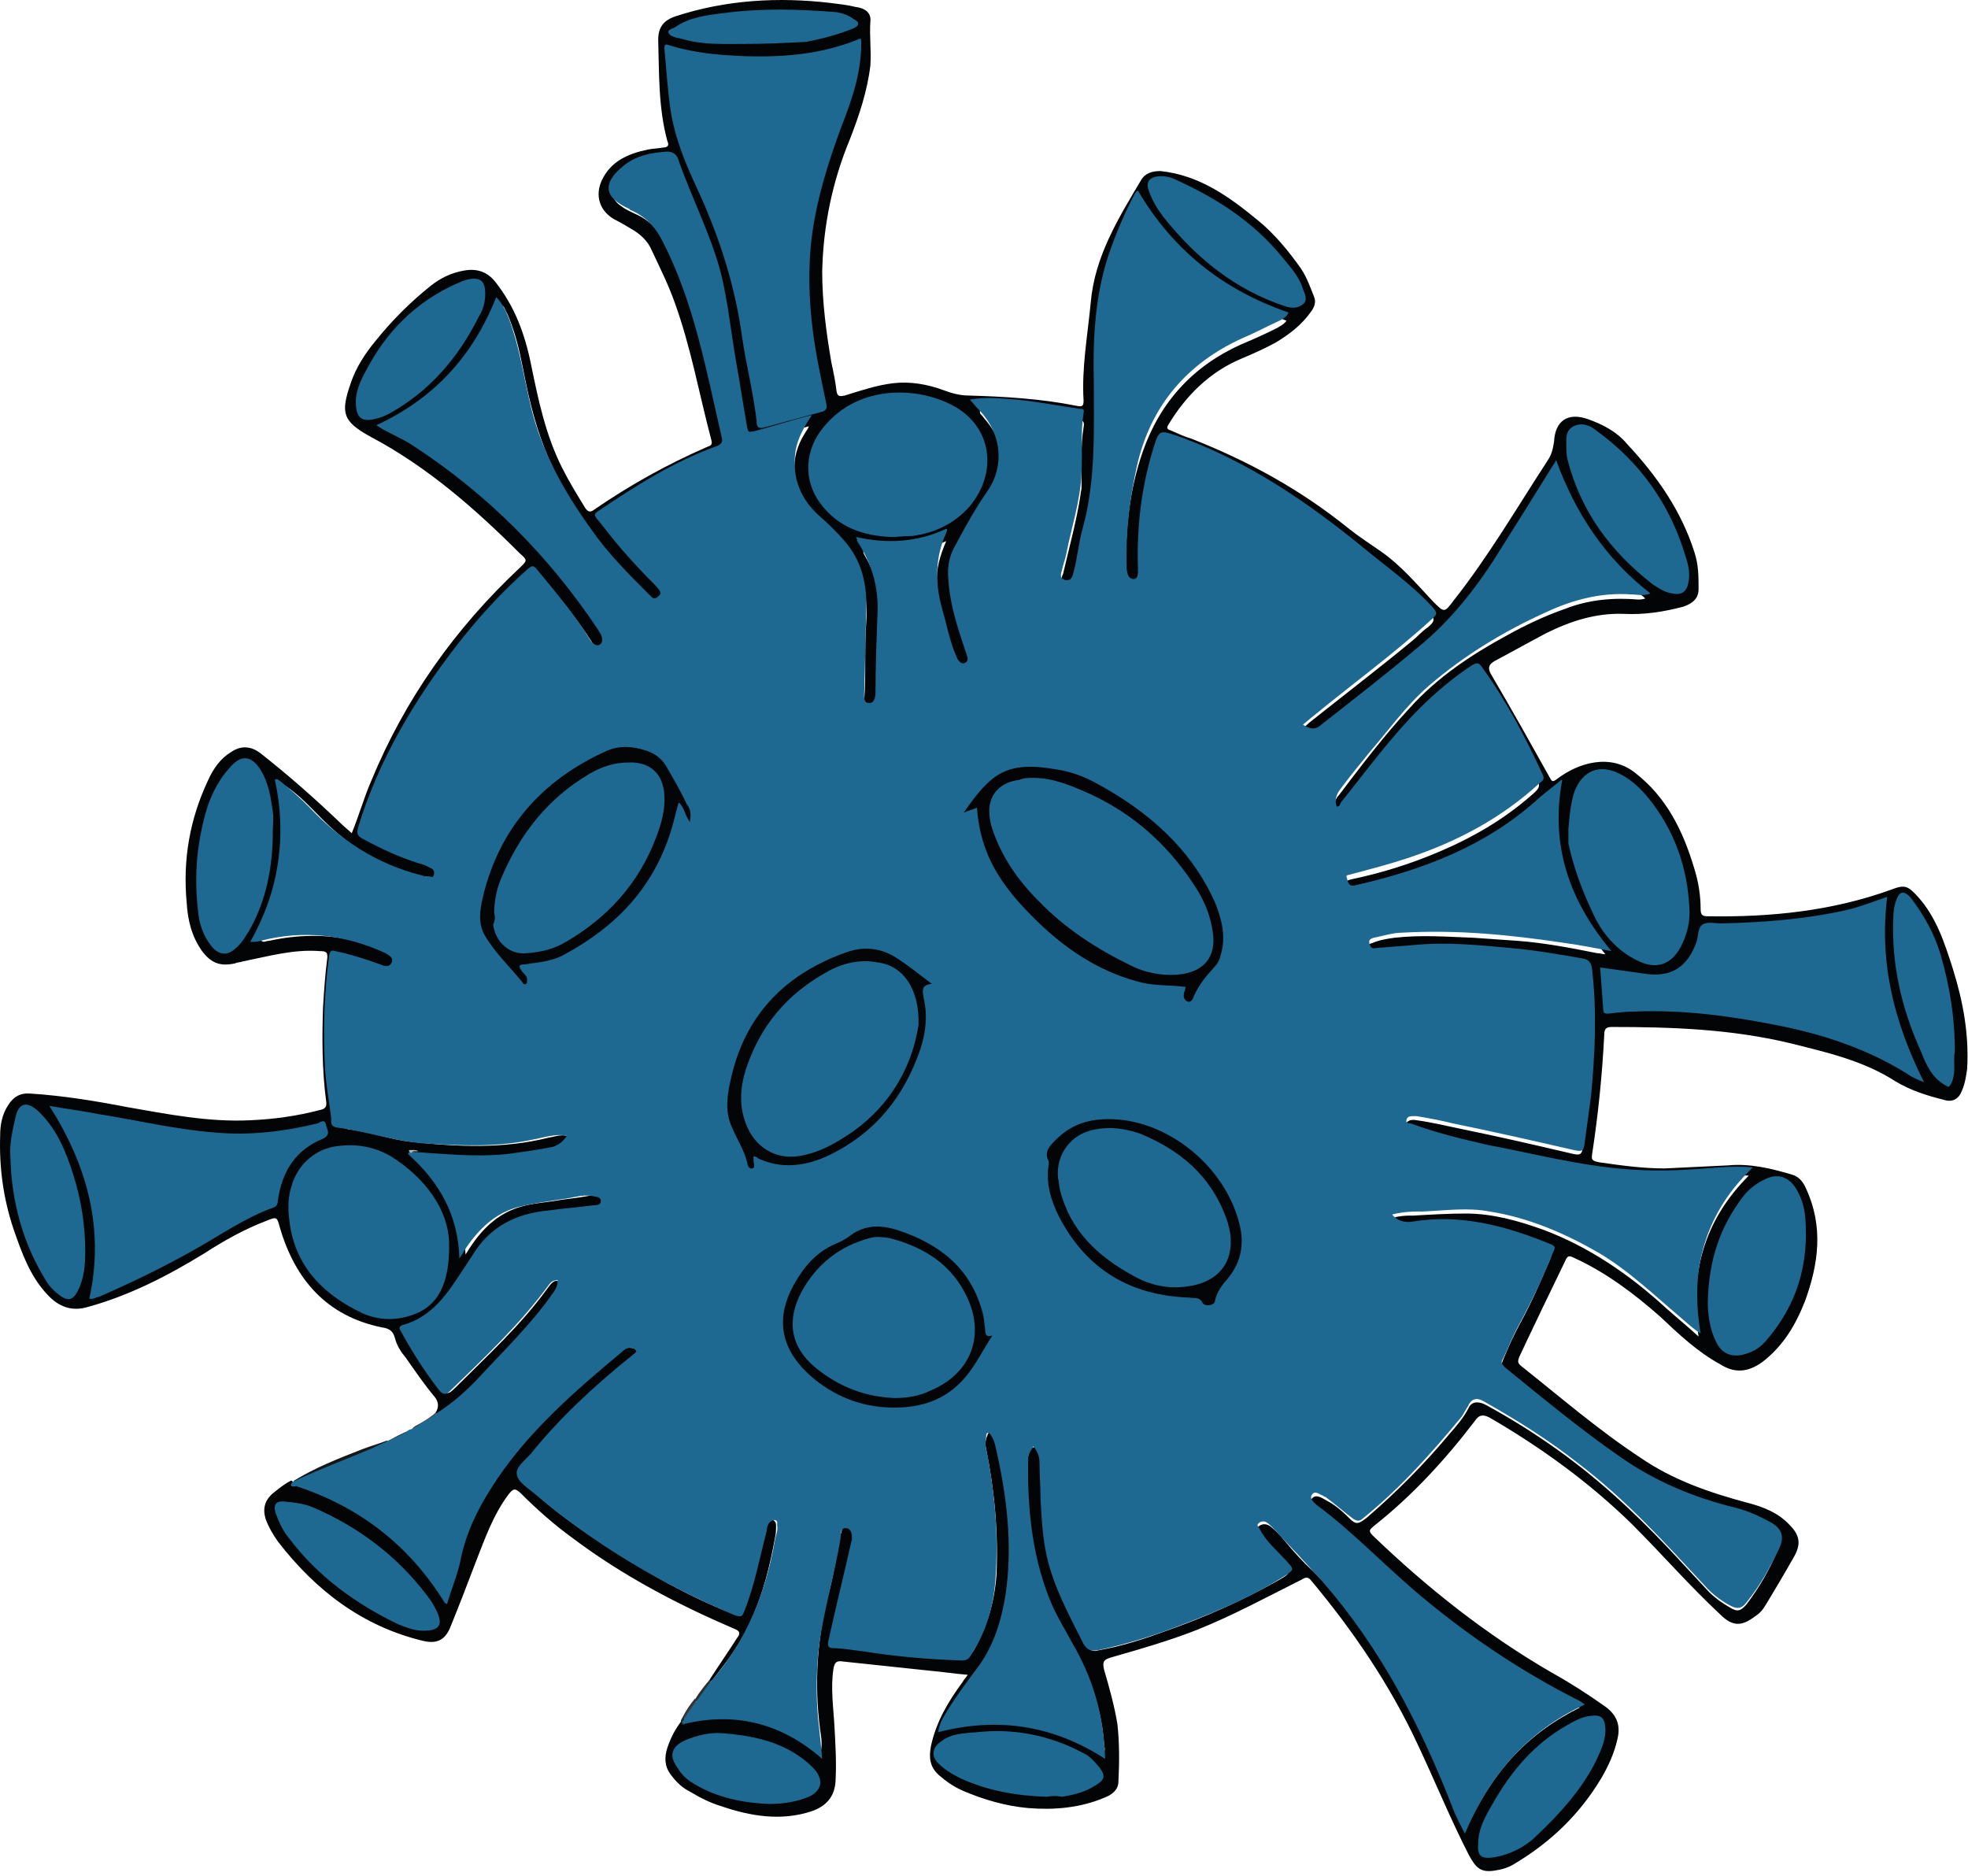 <svg width="192" height="183" viewBox="0 0 192 183" fill="none" xmlns="http://www.w3.org/2000/svg">
<path d="M42.515 137.787C42.815 137.287 42.815 136.787 42.415 136.287C41.415 135.087 40.515 133.787 39.615 132.487C39.115 131.887 38.715 131.287 38.515 130.487C38.315 129.787 37.915 129.587 37.215 129.487C31.915 128.387 28.815 124.887 27.315 119.787C27.015 118.687 27.015 118.687 26.015 119.087C23.915 119.887 21.915 120.987 19.915 122.287C16.315 124.487 12.615 126.387 8.615 127.487C7.015 127.987 5.715 127.487 4.615 126.287C2.915 124.487 2.115 122.187 1.315 119.887C0.315 116.887 -0.085 113.887 0.015 110.787C0.015 109.687 0.215 108.687 0.815 107.787C1.315 106.987 2.015 106.587 3.015 106.687C6.115 106.887 9.215 107.387 12.315 107.987C16.315 108.687 20.315 109.487 24.415 109.287C26.715 109.187 28.915 108.887 31.215 108.287C31.715 108.187 31.915 107.987 31.815 107.387C31.415 104.387 31.415 101.287 31.515 98.287C31.615 96.687 31.715 95.087 31.915 93.587C32.015 92.887 31.815 92.787 31.215 92.787C28.615 92.587 26.215 93.287 23.715 93.787C23.415 93.887 23.115 93.887 22.915 93.987C21.515 94.287 20.615 93.987 19.715 92.787C18.715 91.387 18.315 89.787 18.215 88.087C17.815 83.887 18.515 79.887 20.315 76.087C20.815 74.987 21.515 73.987 22.515 73.387C23.515 72.687 24.515 72.787 25.415 73.487C28.215 75.687 30.815 77.987 33.315 80.387C33.615 80.687 34.015 80.987 34.315 81.287C35.015 79.587 35.515 77.787 36.215 76.187C39.515 68.187 44.415 61.287 50.715 55.387C51.415 54.687 51.515 54.687 50.715 53.987C46.315 49.587 41.615 45.487 36.115 42.587C33.415 41.087 33.215 40.287 34.215 37.387C34.715 35.887 35.615 34.487 36.615 33.287C38.215 31.287 40.015 29.487 42.015 27.887C43.015 27.087 44.115 26.587 45.315 26.387C46.515 26.187 47.515 26.487 48.315 27.487C50.215 29.887 51.215 32.587 51.815 35.587C52.515 38.987 53.215 42.387 54.815 45.587C55.515 46.987 56.315 48.287 57.115 49.587C57.415 49.987 57.615 49.987 58.015 49.687C61.515 47.287 65.115 45.287 69.015 43.587C69.315 43.487 69.515 43.387 69.415 42.987C68.215 38.487 67.415 33.887 65.815 29.487C65.215 27.787 64.415 26.187 63.615 24.487C63.215 23.487 62.415 22.787 61.515 22.287C61.015 21.987 60.515 21.687 59.915 21.387C58.515 20.587 58.015 19.087 58.715 17.587C59.615 15.687 61.315 14.987 63.215 14.587C63.715 14.487 64.215 14.487 64.715 14.387C65.115 14.387 65.315 14.187 65.115 13.787C64.215 10.487 64.315 7.187 64.215 3.887C64.215 2.687 64.715 1.987 65.915 1.587C70.815 -0.013 75.915 -0.313 81.015 0.287C81.815 0.387 82.715 0.487 83.515 0.687C84.415 0.787 85.015 1.287 84.915 2.087C84.815 3.487 85.015 4.887 84.915 6.387C84.615 8.887 83.815 11.287 82.915 13.587C81.215 17.687 80.315 21.987 80.215 26.487C80.215 29.487 80.615 32.487 81.115 35.387C81.315 36.287 81.515 37.287 81.615 38.187C81.715 38.687 81.915 38.687 82.415 38.587C84.015 38.087 85.515 37.587 87.115 37.387C88.815 37.187 90.515 37.487 92.115 38.087C92.915 38.387 93.715 38.587 94.515 38.587C98.015 38.687 101.515 38.887 105.015 39.587C105.515 39.687 105.715 39.687 105.715 39.087C105.515 35.887 106.115 32.687 106.415 29.487C106.815 24.987 109.115 21.287 111.315 17.587C111.715 16.887 112.415 16.687 113.215 16.687C117.015 17.087 119.915 19.187 122.715 21.487C124.315 22.787 125.715 24.487 126.915 26.187C127.515 27.087 127.815 27.987 128.215 28.987C128.415 29.487 128.215 29.987 127.915 30.387C127.015 31.687 125.815 32.587 124.515 33.387C123.415 33.987 122.315 34.487 121.115 34.987C118.015 36.287 115.715 38.587 114.015 41.387C113.815 41.687 113.815 41.887 114.215 41.987C114.915 42.287 115.515 42.587 116.215 42.787C121.815 44.987 126.915 47.787 131.615 51.587C132.615 52.387 133.715 53.087 134.715 53.787C136.715 55.187 138.215 56.987 139.815 58.687C140.915 59.787 140.915 59.787 141.815 58.587C145.215 54.287 148.015 49.487 151.015 44.887C151.415 44.287 151.515 43.687 151.615 43.087C151.715 41.087 152.915 40.187 154.915 40.887C156.315 41.387 157.715 42.087 158.715 43.287C161.615 46.387 164.015 49.787 165.315 53.887C165.715 55.087 165.715 56.287 165.715 57.487C165.715 58.387 165.115 58.887 164.215 59.187C162.315 59.687 160.415 59.987 158.415 59.887C155.715 59.787 153.215 60.587 150.815 61.787C149.115 62.687 147.515 63.587 145.815 64.487C145.315 64.787 145.115 65.087 145.415 65.687C147.415 69.087 149.315 72.487 151.215 75.887C151.415 76.287 151.515 76.287 151.915 75.987C154.015 74.387 157.115 73.487 159.515 75.387C162.615 77.787 164.215 81.087 165.315 84.787C165.715 86.087 165.915 87.387 165.915 88.687C165.915 89.287 166.115 89.387 166.615 89.387C172.715 89.487 178.715 88.887 184.515 86.787C185.815 86.287 186.115 86.387 187.115 87.487C188.915 89.487 189.715 91.987 190.515 94.487C191.515 97.687 192.115 100.887 191.915 104.287C191.815 104.987 191.715 105.687 191.415 106.387C191.115 107.187 190.515 107.587 189.615 107.287C188.015 106.887 186.415 106.387 184.915 105.487C181.815 103.487 178.315 102.687 174.715 101.787C168.915 100.387 163.115 100.187 157.215 100.187C156.715 100.187 156.515 100.387 156.515 100.887C156.315 104.887 155.915 108.787 155.315 112.687C155.215 113.287 155.615 113.287 156.015 113.387C158.115 113.687 160.215 113.987 162.415 113.987C164.515 113.887 166.515 113.787 168.615 113.687C170.715 113.487 172.815 113.987 174.815 114.587C175.515 114.787 175.915 115.287 176.215 115.987C177.915 119.687 177.415 123.287 176.115 126.887C175.215 129.187 174.015 131.287 171.915 132.887C170.515 133.887 169.215 133.987 167.815 133.087C165.615 131.887 163.815 130.187 162.015 128.487C159.415 126.187 156.615 124.087 153.515 122.687C153.115 122.487 152.915 122.487 152.715 122.987C151.215 126.087 149.715 129.187 148.215 132.387C148.115 132.687 148.015 132.887 148.315 133.187C152.215 136.287 155.915 139.487 160.015 142.187C163.215 144.387 166.715 145.587 170.415 146.587C172.015 146.987 173.515 147.587 174.615 148.787C175.615 149.787 175.715 150.687 175.015 151.887C174.115 153.487 173.215 154.987 172.315 156.487C172.015 156.987 171.715 157.387 171.215 157.687C169.915 158.687 169.015 158.687 167.815 157.487C164.815 154.687 162.115 151.587 159.215 148.687C155.015 144.587 150.315 141.187 145.315 138.287C144.715 137.987 144.315 137.987 143.915 138.587C141.015 142.387 137.815 145.887 134.015 148.887C133.715 149.187 133.415 149.287 133.915 149.787C139.215 154.887 145.015 159.487 151.415 163.187C153.215 164.187 154.915 165.287 156.615 166.487C157.715 167.287 158.115 168.287 157.815 169.587C157.515 170.987 156.915 172.287 156.215 173.487C154.115 176.987 151.315 179.687 147.815 181.787C147.215 182.187 146.515 182.387 145.815 182.487C144.515 182.687 144.015 182.287 143.315 180.987C141.515 177.487 140.015 173.787 138.315 170.187C135.615 164.387 132.015 159.087 127.915 154.187C127.615 153.787 127.315 153.887 127.015 154.087C123.615 155.787 120.315 157.587 116.815 158.987C114.015 160.087 111.215 160.887 108.415 161.687C107.715 161.887 107.515 162.087 107.715 162.887C108.215 164.587 108.715 166.387 109.015 168.187C109.215 169.987 109.215 171.887 109.115 173.787C109.115 174.587 108.515 175.087 107.715 175.387C105.315 176.387 102.815 176.587 100.315 176.387C98.115 176.187 96.015 175.587 93.915 174.687C93.015 174.287 92.315 173.787 91.615 173.187C90.715 172.387 90.615 171.487 90.815 170.387C91.315 167.987 92.515 165.987 93.915 164.087C94.015 163.887 94.215 163.687 94.415 163.387C93.115 163.287 91.915 163.087 90.715 162.987C87.915 162.687 85.115 162.387 82.215 162.087C81.615 161.987 81.415 162.187 81.315 162.787C81.015 164.687 81.315 166.587 81.415 168.487C81.515 170.287 81.615 171.987 81.515 173.787C81.415 175.287 80.615 176.187 79.215 176.687C76.215 177.687 73.215 177.187 70.315 176.187C69.315 175.887 68.315 175.387 67.315 174.787C66.515 174.387 65.915 173.787 65.415 173.087C64.815 172.287 64.815 171.387 65.115 170.487C65.415 169.587 65.815 168.787 66.415 167.987C66.615 167.987 66.815 168.087 67.015 167.987C71.215 166.987 75.115 167.687 78.715 169.887C79.115 170.187 79.615 170.487 80.115 170.687C80.215 169.987 80.115 169.387 80.015 168.787C79.415 164.187 79.715 159.687 80.915 155.187C81.315 153.587 81.615 151.887 81.915 150.187C81.915 149.987 81.915 149.887 82.015 149.687C82.215 149.187 82.115 148.587 82.915 148.687C83.315 148.687 83.615 149.387 83.515 150.087C83.315 151.287 83.015 152.487 82.715 153.787C82.315 155.687 81.815 157.587 81.415 159.487C81.215 160.287 81.315 160.387 82.115 160.487C85.415 160.887 88.715 161.387 92.115 161.487C92.615 161.487 93.115 161.587 93.715 161.687C94.315 161.687 94.715 161.487 95.015 160.987C96.315 158.687 97.015 156.287 97.215 153.687C97.415 149.487 97.015 145.387 96.215 141.387C96.115 140.987 96.115 140.487 96.315 140.087C96.415 139.587 96.815 139.587 97.115 139.987C97.315 140.287 97.415 140.687 97.515 140.987C98.115 143.587 98.515 146.087 98.715 148.787C98.915 151.287 98.715 153.687 98.415 156.187C98.015 159.287 96.615 161.887 94.715 164.287C93.915 165.387 93.115 166.487 92.415 167.687C92.315 167.887 92.015 168.187 92.115 168.487C92.315 168.787 92.615 168.587 92.915 168.487C97.815 167.487 102.415 168.087 106.715 170.587L106.815 170.687C107.115 170.787 107.315 171.087 107.615 170.987C107.915 170.787 107.715 170.387 107.715 170.087C107.415 166.187 106.015 162.687 104.015 159.387C101.715 155.487 100.615 151.287 100.315 146.887C100.215 145.487 100.215 144.087 100.215 142.787C100.215 142.287 100.315 141.887 100.515 141.487C100.715 141.087 101.015 141.087 101.215 141.487C101.415 141.787 101.615 142.187 101.615 142.687C101.615 143.687 101.815 144.787 101.815 145.787C101.615 150.087 102.615 154.187 104.715 157.987C105.115 158.787 105.515 159.587 105.915 160.387C106.215 160.987 106.615 161.187 107.215 160.987C109.515 160.587 111.615 159.887 113.815 159.087C117.515 157.787 121.115 156.187 124.515 154.287C126.115 153.387 126.015 153.387 124.815 152.087C124.115 151.387 123.415 150.687 122.915 149.887C122.715 149.587 122.415 149.187 122.815 148.887C123.215 148.587 123.615 148.687 123.915 148.887C124.415 149.287 124.915 149.787 125.315 150.287C126.215 151.387 127.115 152.387 128.115 153.287C130.415 155.587 132.415 158.187 134.115 160.887C136.915 165.387 139.515 170.087 141.415 174.987C141.915 176.187 142.315 177.387 142.915 178.687C144.115 176.087 145.515 173.687 147.415 171.587C149.315 169.487 151.515 167.887 154.115 166.587C153.515 166.087 152.815 165.787 152.115 165.487C146.515 162.587 141.415 158.887 136.715 154.687C134.015 152.287 131.415 149.687 128.515 147.587C128.115 147.287 127.515 146.887 127.915 146.287C128.315 145.687 128.915 146.087 129.415 146.387C130.215 146.787 130.915 147.387 131.615 148.087C132.315 148.787 132.515 148.687 133.315 148.087C136.215 145.587 138.915 142.887 141.415 139.887C142.115 139.087 142.815 138.287 143.315 137.287C143.615 136.687 144.315 136.687 145.015 137.087C147.215 138.287 149.315 139.587 151.315 140.987C155.515 143.887 159.315 147.387 162.815 151.087C164.115 152.487 165.415 153.887 166.715 155.287C167.315 155.887 168.015 156.387 168.715 156.787C169.515 157.287 169.815 157.187 170.415 156.487C171.615 154.887 172.615 153.187 173.415 151.287C173.915 150.287 173.615 149.687 172.615 149.087C171.115 148.187 169.515 147.787 167.915 147.287C163.515 146.087 159.515 143.987 155.915 141.187C153.015 138.887 150.015 136.587 147.115 134.287C146.315 133.587 146.315 133.487 146.715 132.487C147.215 131.287 147.715 130.187 148.315 129.087C149.415 127.087 150.315 124.987 151.215 122.887C151.415 122.387 151.415 122.087 150.815 121.887C147.515 120.487 144.015 119.687 140.415 119.587C139.515 119.587 138.715 119.687 137.815 119.887C137.215 119.987 136.715 119.887 136.215 119.587C136.015 119.487 135.815 119.287 135.915 119.087C135.915 118.787 136.215 118.687 136.415 118.687C136.915 118.587 137.415 118.587 137.915 118.587C139.615 118.487 141.315 118.387 143.015 118.387C145.615 118.387 148.115 119.087 150.615 119.987C155.115 121.687 159.015 124.387 162.515 127.587C163.515 128.487 164.515 129.287 165.715 130.387C164.815 124.287 166.215 119.087 170.615 114.687C168.515 114.587 166.515 114.787 164.415 114.987C162.615 115.087 160.815 115.087 158.915 114.887C153.015 114.387 147.415 112.887 141.615 111.687C140.315 111.387 139.115 110.887 137.815 110.487C137.515 110.387 136.915 110.287 137.115 109.787C137.215 109.287 137.715 109.187 138.215 109.287C139.715 109.487 141.315 109.887 142.815 110.187C146.215 110.887 149.715 111.687 153.115 112.487C154.315 112.787 154.315 112.687 154.515 111.487C155.215 106.987 155.515 102.387 155.415 97.787C155.415 96.887 155.315 95.987 155.115 95.187C155.015 94.687 154.815 94.487 154.315 94.387C151.715 93.787 149.015 93.487 146.315 93.287C144.315 93.187 142.315 92.987 140.215 92.987C138.415 92.987 136.715 93.287 134.915 93.387C134.615 93.387 134.415 93.487 134.115 93.387C133.715 93.287 133.515 93.087 133.415 92.687C133.315 92.287 133.515 92.087 133.915 91.987C134.615 91.687 135.315 91.587 136.015 91.487C138.615 91.187 141.215 91.387 143.815 91.487C145.215 91.587 146.615 91.687 148.115 91.787C150.715 91.987 153.315 92.487 155.815 92.987C156.115 92.987 156.315 93.087 156.615 93.087C152.815 88.387 151.115 83.187 152.015 77.187C150.915 77.987 149.915 78.887 148.815 79.787C144.715 83.187 139.915 85.187 134.915 86.587C134.015 86.787 133.115 87.087 132.215 87.287C131.715 87.387 131.315 87.287 131.115 86.687C131.015 86.087 131.415 85.887 131.815 85.787C134.715 85.187 137.615 84.287 140.415 83.087C143.715 81.687 146.815 79.887 149.515 77.487C150.215 76.887 150.315 76.687 149.915 75.787C148.415 72.487 146.615 69.187 144.515 66.187C144.215 65.687 143.815 65.587 143.315 65.987C141.215 67.487 139.215 69.187 137.515 71.087C135.215 73.587 133.215 76.287 131.115 78.887C130.915 79.187 130.615 79.587 130.315 79.387C129.915 79.187 130.115 78.687 130.215 78.287C130.315 77.987 130.415 77.787 130.615 77.587C132.815 74.687 135.015 71.787 137.515 69.087C140.215 66.087 143.515 63.887 147.015 61.987C148.815 60.987 150.715 60.087 152.715 59.387C155.015 58.487 157.415 58.287 159.815 58.487C160.015 58.487 160.215 58.487 160.515 58.387C160.215 58.087 159.915 57.887 159.615 57.687C156.215 54.687 153.815 51.187 152.115 46.987C152.015 46.687 152.015 46.287 151.715 46.287C151.415 46.287 151.315 46.687 151.215 46.887C149.015 50.387 146.915 53.987 144.515 57.287C142.315 60.387 139.715 63.187 136.715 65.387C134.215 67.187 132.015 69.187 129.615 71.087C129.315 71.287 129.015 71.587 128.715 71.687C128.315 71.887 127.915 71.987 127.515 71.787C127.015 71.587 126.915 71.287 127.315 70.887C127.815 70.387 128.415 69.987 129.015 69.487C131.915 67.187 134.915 64.887 137.815 62.487C138.315 62.087 138.715 61.587 139.315 61.187C140.015 60.587 140.015 60.387 139.415 59.787C138.115 58.387 136.715 57.087 135.115 55.887C132.115 53.587 129.215 51.187 126.115 48.987C122.415 46.487 118.415 44.687 114.315 43.087C113.715 42.887 113.515 43.087 113.315 43.587C112.515 45.587 112.115 47.687 111.715 49.887C111.415 51.787 111.315 53.787 111.415 55.687C111.415 55.987 111.415 56.387 111.315 56.687C111.215 56.987 111.115 57.287 110.715 57.287C110.315 57.287 110.115 57.087 110.015 56.787C109.915 56.587 109.915 56.387 109.915 56.187C109.715 52.087 110.115 47.987 111.515 43.987C113.215 39.187 116.415 35.687 121.115 33.587C122.315 33.087 123.415 32.587 124.615 31.987C124.915 31.787 125.215 31.687 125.515 31.287C119.415 29.087 114.615 25.287 111.215 19.787C110.715 20.487 110.415 21.187 110.115 21.787C108.015 26.187 107.015 30.687 107.115 35.587C107.115 37.987 107.015 40.287 107.115 42.687C107.315 46.287 106.615 49.687 105.815 53.187C105.515 54.287 105.415 55.487 105.115 56.587C105.015 56.887 105.015 57.187 104.715 57.387C104.515 57.587 104.215 57.687 103.915 57.487C103.615 57.387 103.415 57.187 103.515 56.787C103.515 56.487 103.615 56.187 103.715 55.987C104.315 53.387 105.015 50.887 105.415 48.287C105.415 48.087 105.515 47.787 105.515 47.587C105.515 45.587 105.415 43.587 105.715 41.687C105.815 41.187 105.715 40.987 105.115 40.887C102.815 40.587 100.415 40.087 98.115 39.987C97.415 39.987 96.815 39.787 96.215 39.887C96.015 39.887 95.715 39.887 95.615 40.087C95.515 40.387 95.815 40.487 95.915 40.687C97.515 42.487 98.215 44.487 97.715 46.887C97.515 47.887 96.915 48.787 96.315 49.587C95.315 50.887 94.615 52.387 93.815 53.787C93.015 55.287 92.815 56.787 93.115 58.387C93.415 60.387 94.015 62.387 94.715 64.287C95.015 65.087 94.915 65.587 94.515 65.687C93.815 65.887 93.515 65.287 93.315 64.787C92.315 62.287 91.515 59.687 91.415 56.887C91.315 55.487 91.715 54.187 92.315 52.787C89.615 53.987 87.015 54.087 84.315 53.587C84.115 53.887 84.315 54.087 84.415 54.287C85.415 55.987 85.915 57.887 85.915 59.987C85.915 62.687 85.715 65.487 85.715 68.187C85.715 68.287 85.715 68.187 85.715 68.287C85.715 69.087 85.315 69.687 84.915 69.587C84.215 69.387 84.215 68.787 84.315 68.287C84.515 65.787 84.315 63.187 84.515 60.687C84.815 56.987 83.315 54.087 80.515 51.787C78.715 50.287 77.615 48.387 77.515 45.987C77.415 44.687 77.815 43.387 78.515 42.287C78.615 42.087 78.815 41.887 78.915 41.587C77.415 41.987 76.015 42.387 74.615 42.787C74.415 42.887 74.115 42.987 73.915 42.987C73.215 43.187 73.015 43.087 72.915 42.287C72.515 39.887 72.115 37.487 71.715 35.087C71.215 32.287 70.915 29.387 70.115 26.587C69.515 24.487 68.615 22.587 67.815 20.587C67.315 19.287 66.815 18.087 66.315 16.787C65.915 15.787 65.515 15.587 64.415 15.687C62.815 15.987 61.315 16.387 60.315 17.787C59.615 18.787 59.615 19.487 60.715 20.187C61.115 20.487 61.615 20.687 62.015 20.887C63.615 21.587 64.515 22.787 65.215 24.287C67.815 29.687 69.015 35.487 70.415 41.187C70.515 41.687 70.615 42.287 70.715 42.787C70.915 43.687 70.815 43.987 69.915 44.387C66.115 45.787 62.615 47.887 59.315 50.087C58.415 50.687 58.415 50.687 59.115 51.587C60.615 53.487 62.215 55.287 63.915 56.987C64.115 57.187 64.415 57.487 64.615 57.787C64.815 58.087 64.815 58.387 64.615 58.687C64.315 58.987 64.015 58.887 63.715 58.687C63.515 58.587 63.415 58.387 63.215 58.287C59.415 54.687 56.315 50.487 54.015 45.787C52.715 43.087 51.915 40.287 51.315 37.387C50.915 35.487 50.615 33.587 49.915 31.687C49.715 31.187 49.615 30.787 49.315 30.287C49.215 30.087 49.215 29.887 48.915 29.787C48.615 29.787 48.615 30.087 48.515 30.287C48.215 30.887 48.015 31.487 47.715 32.087C45.415 36.287 42.115 39.487 37.915 41.587C37.815 41.587 37.815 41.687 37.715 41.787C37.915 41.987 38.115 42.087 38.315 42.187C42.715 44.487 46.515 47.587 50.115 50.987C53.415 54.087 56.115 57.587 58.715 61.187C59.015 61.587 59.215 61.887 59.315 62.387C59.415 62.787 59.315 63.087 59.015 63.287C58.715 63.487 58.415 63.387 58.115 63.087C57.915 62.887 57.815 62.787 57.715 62.587C56.315 60.387 54.615 58.387 53.015 56.387C52.515 55.787 52.415 55.787 51.815 56.287C50.515 57.587 49.215 58.787 47.915 60.187C45.015 63.387 42.515 66.787 40.415 70.487C38.515 73.687 37.015 77.087 35.815 80.587C35.515 81.587 35.615 81.687 36.515 82.187C38.215 83.087 40.015 83.887 41.815 84.387C41.915 84.387 42.015 84.487 42.215 84.487C42.715 84.687 43.115 84.987 43.015 85.587C42.815 86.187 42.315 85.887 41.915 85.887C40.215 85.587 38.715 84.987 37.215 84.187C35.115 83.087 33.215 81.687 31.515 79.987C30.515 78.987 29.515 77.887 28.315 76.987C28.115 76.887 28.015 76.687 27.715 76.687C27.815 77.487 27.915 78.187 28.015 78.987C28.215 83.087 27.815 87.087 25.815 90.787C25.815 90.887 25.715 90.987 25.715 91.087C25.615 91.287 25.315 91.587 25.515 91.787C25.715 91.987 25.915 91.787 26.215 91.787C29.015 91.187 31.815 91.087 34.615 91.787C35.815 92.087 37.015 92.587 38.215 93.087C38.615 93.287 38.915 93.487 38.915 93.987C38.915 94.487 38.415 94.687 37.715 94.487C36.815 94.187 35.915 93.887 35.015 93.587C34.615 93.487 34.115 93.387 33.615 93.287C33.015 93.087 32.715 93.387 32.715 93.987C32.615 95.387 32.415 96.687 32.415 98.087C32.315 101.787 32.315 105.387 33.015 109.087C33.115 109.787 33.415 110.087 34.115 110.187C36.115 110.387 38.115 111.187 40.115 111.387C44.615 111.887 49.115 112.087 53.515 110.987C54.115 110.887 54.615 110.687 55.215 110.787C55.415 110.787 55.615 110.787 55.715 110.987C55.815 111.287 55.615 111.387 55.515 111.587C55.215 111.887 54.915 112.087 54.415 112.187C51.215 112.987 47.915 113.287 44.615 112.987C43.415 112.887 42.215 112.887 41.015 112.787C40.815 112.787 40.615 112.687 40.415 112.687C40.415 112.687 40.415 112.687 40.415 112.787C40.515 112.687 40.415 112.887 40.515 112.787C43.515 115.287 45.315 118.687 45.415 122.387C46.515 120.587 47.815 118.987 49.815 118.087C51.115 117.487 52.515 117.387 53.915 117.187C55.015 116.987 56.215 116.887 57.315 116.687C57.815 116.587 58.415 116.587 58.915 116.887C59.115 116.987 59.215 117.187 59.215 117.387C59.215 117.587 59.015 117.787 58.815 117.787C58.115 117.987 57.515 118.087 56.815 118.087C54.915 118.187 53.115 118.387 51.315 118.987C49.415 119.587 48.015 120.787 46.915 122.387C46.015 123.687 45.115 125.087 44.115 126.487C43.215 127.887 42.015 128.787 40.415 129.387C39.415 129.787 39.415 129.787 39.915 130.687C40.815 132.287 41.815 133.887 42.915 135.287C43.515 136.087 43.715 136.087 44.415 135.387C47.515 132.287 50.815 129.287 53.415 125.687C53.715 125.287 54.115 124.687 54.615 125.087C55.115 125.387 54.615 125.987 54.415 126.287C53.715 127.587 52.715 128.687 51.715 129.687C49.815 131.787 47.915 133.887 45.915 135.787C45.115 136.487 44.315 137.187 43.515 137.787C43.215 137.987 43.015 138.187 42.715 138.187C42.615 137.987 42.515 137.987 42.515 137.787Z" fill="#030405"/>
<path d="M69.215 163.886C70.115 162.486 71.015 161.186 71.915 159.786C72.315 159.286 72.115 159.086 71.615 158.886C66.015 156.486 60.715 153.686 55.915 150.086C54.115 148.786 52.415 147.286 50.815 145.686C50.215 145.086 50.015 145.286 49.615 145.786C48.115 147.786 47.315 150.086 46.415 152.386C45.615 154.486 44.815 156.586 43.915 158.786C43.415 159.986 42.615 160.386 41.315 160.086C35.415 158.686 30.815 155.186 27.115 150.386C26.615 149.686 26.215 148.986 25.915 148.186C25.615 147.186 25.815 146.386 26.615 145.686C27.115 145.286 27.715 144.786 28.315 144.486C28.415 144.386 28.515 144.486 28.615 144.586C28.815 144.886 29.215 144.886 29.515 144.986C33.315 146.186 36.515 148.486 39.415 151.086C41.015 152.486 42.315 154.086 43.415 156.086C44.015 154.886 44.415 153.686 44.615 152.486C45.215 149.186 46.815 146.286 48.715 143.686C49.815 142.086 50.915 140.486 52.315 139.086C53.915 137.486 55.515 135.886 57.315 134.486C58.315 133.686 59.215 132.886 60.215 132.086C60.515 131.786 60.815 131.486 61.315 131.486C61.615 131.486 62.015 131.486 62.115 131.786C62.215 132.086 61.915 132.286 61.815 132.386C60.715 133.286 59.715 134.186 58.615 135.086C55.815 137.586 53.215 140.286 50.915 143.186C50.515 143.686 50.615 143.986 51.015 144.486C53.615 147.186 56.715 149.286 59.815 151.286C63.415 153.586 67.115 155.686 71.115 157.286C72.015 157.686 72.115 157.686 72.415 156.686C73.215 154.386 73.715 151.986 74.315 149.586C74.415 149.186 74.515 148.786 74.815 148.486C75.015 148.286 75.215 148.186 75.415 148.286C75.615 148.386 75.715 148.586 75.715 148.786C75.715 149.186 75.715 149.586 75.615 149.986C75.115 152.786 74.415 155.586 73.215 158.186C72.315 160.286 70.915 162.086 69.515 163.886C69.415 163.986 69.315 164.086 69.115 164.186C69.315 164.086 69.215 163.986 69.215 163.886Z" fill="#040405"/>
<path d="M28.815 144.587C28.715 144.587 28.715 144.487 28.615 144.487C30.715 143.187 33.015 142.287 35.315 141.387C36.115 141.087 36.815 140.887 37.615 140.587C37.815 140.487 37.815 140.587 37.815 140.787C37.715 141.087 37.515 141.187 37.215 141.287C34.515 142.387 31.815 143.487 29.115 144.687C29.115 144.687 28.915 144.787 28.815 144.587Z" fill="#161718"/>
<path d="M69.215 163.887C69.215 163.987 69.315 163.987 69.315 164.087C69.115 164.987 68.615 165.487 67.915 165.987C67.815 165.987 67.715 165.887 67.815 165.787C68.215 165.087 68.715 164.487 69.215 163.887Z" fill="#2D2E2E"/>
<path d="M37.815 140.786C37.715 140.786 37.715 140.686 37.615 140.686C38.415 140.286 39.215 139.786 40.115 139.486C40.115 139.586 40.215 139.586 40.115 139.686C39.515 140.186 38.815 140.686 37.815 140.786Z" fill="#313132"/>
<path d="M67.815 165.687C67.815 165.787 67.915 165.787 67.915 165.887C67.815 166.587 67.315 167.187 66.815 167.687C66.715 167.687 66.615 167.587 66.615 167.487C66.915 166.887 67.315 166.287 67.815 165.687Z" fill="#343535"/>
<path d="M42.515 137.787C42.615 137.887 42.615 137.887 42.715 137.987C42.515 138.687 41.915 138.887 41.315 138.987C41.215 138.987 41.115 138.887 41.115 138.787C41.615 138.487 42.115 138.187 42.515 137.787Z" fill="#414242"/>
<path d="M41.115 138.787C41.215 138.787 41.215 138.887 41.315 138.887C41.115 139.387 40.815 139.687 40.215 139.487V139.387C40.415 139.087 40.815 138.987 41.115 138.787Z" fill="#474848"/>
<path d="M66.615 167.486C66.715 167.586 66.715 167.586 66.815 167.686C66.915 167.886 66.815 167.986 66.815 168.186C66.515 168.486 66.515 168.086 66.415 167.986C66.415 167.786 66.515 167.686 66.615 167.486Z" fill="#262728"/>
<path d="M66.715 168.187C66.315 167.987 66.815 167.887 66.715 167.687C67.115 167.087 67.515 166.487 67.915 165.987C68.415 165.387 68.815 164.687 69.315 164.087C72.815 160.087 74.715 155.387 75.615 150.187C75.715 149.687 75.915 149.287 75.815 148.787C75.815 148.587 75.915 148.387 75.615 148.287C75.415 148.287 75.215 148.387 75.115 148.487C74.915 148.687 74.815 148.987 74.815 149.287C74.115 151.987 73.615 154.687 72.615 157.187C72.415 157.687 72.315 157.787 71.715 157.587C64.615 154.587 58.015 150.687 52.115 145.687C51.415 145.087 50.515 144.587 50.415 143.787C50.315 143.087 51.315 142.387 51.815 141.787C54.715 138.187 58.115 135.087 61.715 132.187C61.815 132.087 62.015 131.987 62.115 131.787C61.715 131.387 61.315 131.387 60.915 131.687C56.115 135.687 51.315 139.787 47.915 145.187C46.515 147.387 45.415 149.687 44.915 152.287C44.615 153.687 44.015 155.087 43.615 156.487C43.315 156.387 43.315 156.187 43.215 156.087C39.815 150.687 35.015 146.987 28.915 144.987C28.815 144.987 28.115 145.187 28.515 144.587C31.015 143.387 33.715 142.387 36.315 141.287C36.715 141.087 37.115 140.887 37.615 140.687C38.415 140.287 39.315 139.987 39.915 139.487C40.315 139.387 40.715 139.187 41.015 138.887C41.515 138.587 42.015 138.387 42.415 137.987C44.015 136.987 45.415 135.787 46.715 134.387C49.215 131.687 51.815 129.187 53.915 126.187C54.215 125.787 54.415 125.387 54.415 124.887C53.915 124.887 53.715 125.087 53.515 125.387C50.715 129.187 47.315 132.387 43.915 135.687C43.515 136.087 43.215 136.087 42.815 135.587C41.415 133.787 40.215 131.887 39.115 129.887C39.015 129.687 38.815 129.487 39.215 129.287C42.215 128.487 43.715 126.087 45.215 123.787C45.515 123.387 45.715 122.987 46.015 122.587C47.715 119.687 50.315 118.387 53.515 118.087C54.915 117.887 56.415 117.787 57.815 117.587C58.115 117.587 58.615 117.587 58.615 117.187C58.615 116.687 58.115 116.787 57.815 116.687C56.815 116.487 55.815 116.887 54.815 116.987C53.515 117.187 52.115 117.387 50.815 117.687C48.615 118.187 47.015 119.587 45.715 121.387C45.415 121.787 45.215 122.187 44.815 122.787C44.715 118.487 42.815 115.287 39.815 112.587C39.915 112.187 40.215 112.387 40.515 112.387C43.515 112.587 46.415 112.887 49.415 112.587C50.915 112.387 52.415 112.187 53.915 111.887C54.515 111.687 54.915 111.387 55.315 110.787C54.115 110.587 53.015 110.987 51.915 111.187C48.615 111.887 45.315 111.787 42.015 111.587C38.915 111.487 35.915 110.387 32.815 109.987C32.215 109.887 32.315 109.387 32.315 109.087C32.115 107.487 31.815 105.887 31.715 104.287C31.515 100.587 31.615 96.887 32.115 93.187C32.215 92.687 32.415 92.687 32.715 92.787C34.215 93.087 35.715 93.587 37.115 94.087C37.515 94.287 38.015 94.387 38.215 93.887C38.415 93.387 37.915 93.187 37.615 92.987C33.715 91.187 29.615 90.687 25.415 91.787C25.115 91.887 24.815 91.887 24.415 91.887C25.815 89.387 26.715 86.887 27.115 84.187C27.515 81.487 27.415 78.787 26.815 76.087C27.015 75.887 27.115 76.087 27.315 76.187C28.315 76.987 29.215 77.787 30.115 78.687C33.115 81.887 36.715 84.287 41.115 85.387C41.315 85.487 41.615 85.487 41.815 85.487C42.015 85.487 42.215 85.687 42.315 85.387C42.415 85.087 42.315 84.787 42.015 84.687C41.815 84.587 41.615 84.487 41.415 84.387C39.315 83.787 37.315 82.887 35.315 81.787C34.815 81.487 34.815 81.287 34.915 80.787C36.915 74.187 40.415 68.287 44.615 62.887C46.715 60.187 49.015 57.687 51.515 55.487C51.915 55.187 52.015 55.087 52.415 55.587C54.215 57.787 56.115 59.987 57.615 62.487C57.815 62.787 58.215 63.087 58.515 62.887C58.815 62.687 58.815 62.287 58.615 61.887C58.515 61.687 58.415 61.587 58.315 61.387C53.515 54.187 47.515 48.187 40.315 43.487C39.715 43.087 39.115 42.787 38.515 42.487C37.915 42.187 37.315 41.887 36.715 41.487C42.315 38.887 46.115 34.787 48.415 28.987C49.015 29.587 49.315 30.287 49.615 30.987C50.615 33.587 51.015 36.287 51.615 38.887C52.615 43.687 54.915 47.787 57.715 51.687C59.315 53.987 61.315 55.987 63.315 57.987C63.615 58.287 63.815 58.587 64.215 58.187C64.715 57.787 64.215 57.487 64.015 57.187C62.515 55.687 61.115 54.187 59.815 52.587C59.315 51.987 58.815 51.287 58.215 50.587C58.015 50.287 57.915 50.187 58.315 49.887C62.015 47.387 65.815 44.987 70.015 43.487C70.415 43.287 70.515 43.087 70.415 42.687C68.915 36.187 67.715 29.487 64.615 23.487C63.915 22.087 62.915 21.087 61.515 20.487C61.515 20.487 61.415 20.487 61.415 20.387C58.915 19.287 58.715 17.887 60.815 16.187C62.015 15.187 63.515 14.887 65.115 14.787C65.515 14.787 65.915 14.987 66.115 15.387C67.415 19.187 69.315 22.787 70.315 26.587C71.015 29.387 71.315 32.387 71.815 35.287C72.215 37.487 72.515 39.587 72.915 41.787C73.015 42.287 73.215 42.087 73.515 42.087C75.415 41.587 77.215 40.987 79.215 40.487C78.415 41.687 77.815 42.787 77.615 43.987C77.215 46.587 78.115 48.787 80.115 50.487C80.915 51.187 81.615 51.887 82.315 52.687C84.115 54.687 84.615 57.087 84.515 59.687C84.415 62.287 84.415 64.887 84.315 67.487C84.315 67.987 84.215 68.587 84.815 68.587C85.315 68.587 85.415 67.987 85.415 67.487C85.415 64.887 85.515 62.387 85.615 59.787C85.715 57.387 85.115 55.187 83.815 53.087C83.715 52.987 83.615 52.787 83.615 52.687C83.615 52.687 83.615 52.587 83.515 52.387C86.615 53.087 89.515 52.887 92.315 51.587C92.515 51.687 92.315 51.887 92.315 51.987C91.215 54.387 91.215 56.887 91.915 59.387C92.315 60.787 92.615 62.287 93.115 63.587C93.215 63.787 93.315 64.087 93.415 64.287C93.615 64.587 93.815 64.787 94.115 64.687C94.515 64.487 94.415 64.187 94.315 63.887C94.115 63.287 93.915 62.687 93.715 62.087C93.115 60.187 92.615 58.387 92.515 56.387C92.415 55.287 92.615 54.187 93.215 53.187C94.115 51.487 95.115 49.687 96.215 48.087C98.115 45.487 97.715 42.187 95.415 39.887C95.115 39.587 94.915 39.287 94.615 38.987C96.215 38.687 97.715 38.887 99.215 38.987C101.215 39.187 103.315 39.587 105.315 39.887C105.615 39.887 105.815 39.887 105.715 40.287C105.415 42.187 105.615 44.087 105.515 46.087C105.415 48.887 104.515 51.487 104.015 54.087C103.915 54.587 103.715 55.087 103.615 55.587C103.515 55.987 103.315 56.387 103.915 56.587C104.415 56.687 104.615 56.387 104.715 55.887C105.115 54.487 105.215 52.987 105.615 51.587C106.915 46.887 106.715 42.087 106.715 37.287C106.615 33.087 106.815 28.987 108.115 24.987C108.815 22.887 109.715 20.787 110.715 18.887C110.815 18.787 110.815 18.687 111.015 18.587C114.415 24.387 119.315 28.287 125.715 30.487C125.515 30.987 125.015 31.187 124.615 31.387C123.515 31.887 122.415 32.487 121.215 32.987C115.715 35.487 112.215 39.687 110.915 45.487C110.215 48.687 109.815 51.887 109.915 55.187C109.915 55.787 110.015 56.487 110.615 56.487C111.115 56.487 111.015 55.687 111.015 55.287C110.915 51.487 111.315 47.787 112.415 44.087C113.115 41.787 113.015 41.887 115.315 42.687C121.815 45.087 127.415 48.887 132.715 53.187C135.115 55.187 137.715 56.987 139.815 59.287C140.215 59.787 140.215 59.887 139.815 60.287C136.115 63.687 132.115 66.587 128.215 69.787C127.815 70.087 127.515 70.387 127.115 70.687C127.815 71.187 128.415 71.187 128.915 70.687C132.115 68.187 135.315 65.687 138.415 63.087C141.715 60.387 144.315 56.987 146.515 53.387C148.215 50.687 149.915 47.987 151.515 45.387C151.615 45.287 151.715 45.087 151.815 44.887C153.715 50.087 156.615 54.487 161.015 57.887C160.415 58.187 159.715 57.987 159.115 57.987C156.215 57.787 153.515 58.487 150.915 59.687C146.715 61.587 142.915 63.887 139.415 66.887C137.215 68.787 135.515 71.187 133.615 73.387C132.715 74.487 131.815 75.587 130.915 76.787C130.515 77.287 130.115 77.887 130.415 78.687C130.715 78.687 130.715 78.487 130.815 78.287C133.315 75.187 135.615 71.987 138.515 69.087C140.115 67.487 141.815 66.087 143.615 64.887C144.015 64.687 144.215 64.587 144.515 64.987C146.915 68.287 148.815 71.887 150.515 75.587C150.715 75.987 150.515 76.187 150.215 76.387C146.515 79.787 142.215 82.087 137.415 83.687C135.615 84.287 133.715 84.787 131.815 85.287C131.615 85.387 131.215 85.287 131.415 85.687C131.515 85.987 131.515 86.487 132.115 86.387C138.815 84.887 145.115 82.487 150.215 77.787C150.915 77.187 151.615 76.687 152.315 76.087H152.415C151.215 82.487 153.115 87.887 157.215 92.787C155.615 92.487 154.115 92.187 152.615 91.987C147.315 91.187 142.115 90.687 136.815 90.987C135.915 90.987 135.015 91.287 134.015 91.487C133.615 91.587 133.515 91.787 133.615 92.087C133.715 92.387 133.815 92.587 134.215 92.487C135.515 92.387 136.715 92.287 138.015 92.187C141.115 91.887 144.215 92.187 147.415 92.487C149.715 92.687 152.015 93.087 154.315 93.487C154.915 93.587 155.215 93.787 155.315 94.487C155.815 98.687 155.615 102.787 155.215 106.987C155.015 108.487 154.815 109.887 154.615 111.387C154.515 112.287 154.415 112.387 153.515 112.187C149.615 111.287 145.615 110.387 141.715 109.587C140.515 109.287 139.415 109.087 138.215 108.887C138.015 108.887 137.915 108.887 137.715 108.887C137.415 108.887 137.215 109.087 137.215 109.287C137.115 109.587 137.515 109.587 137.615 109.587C140.015 110.487 142.515 111.087 145.115 111.687C148.815 112.387 152.415 113.287 156.115 113.787C159.015 114.187 161.915 114.287 164.915 114.087C166.915 113.987 168.915 113.687 171.015 113.887C168.815 115.987 167.215 118.387 166.315 121.287C165.415 124.187 165.415 127.087 165.915 130.087C165.115 129.587 164.515 128.987 163.915 128.487C161.315 126.287 158.815 123.887 155.915 122.187C152.615 120.287 149.115 118.787 145.315 118.187C143.215 117.787 141.015 118.087 138.915 118.187C137.915 118.187 136.915 118.187 135.815 118.487C136.315 119.087 137.015 119.287 137.715 119.187C142.515 118.387 146.915 119.587 151.315 121.387C151.815 121.587 151.715 121.787 151.515 122.187C150.515 124.687 149.415 126.987 148.115 129.387C147.515 130.487 147.115 131.587 146.615 132.587C146.415 132.887 146.515 133.087 146.815 133.387C150.515 136.387 154.115 139.387 158.015 142.087C161.415 144.487 165.215 146.087 169.315 147.087C170.515 147.387 171.615 147.887 172.715 148.487C173.815 149.087 174.115 149.887 173.615 150.987C172.715 152.887 171.715 154.687 170.415 156.287C169.915 156.987 169.415 156.987 168.715 156.587C167.815 156.087 167.015 155.487 166.315 154.687C162.415 150.487 158.615 146.287 154.015 142.787C151.115 140.487 147.915 138.487 144.715 136.687C144.015 136.287 143.515 136.487 143.215 137.187C143.015 137.487 142.815 137.887 142.615 138.187C139.715 141.687 136.615 145.187 133.015 148.087C132.615 148.487 132.315 148.387 131.915 148.087C131.115 147.487 130.315 146.787 129.515 146.187C129.415 146.087 129.215 145.987 129.015 145.887C128.715 145.787 128.315 145.387 128.015 145.787C127.715 146.187 128.115 146.487 128.415 146.787C132.215 149.587 135.515 153.187 139.215 156.187C143.715 159.887 148.515 163.087 153.815 165.787C154.115 165.887 154.315 166.087 154.615 166.287C149.015 168.887 145.315 173.187 142.915 178.887C142.415 177.887 141.915 176.987 141.615 176.087C138.515 168.187 134.615 160.687 129.015 154.287C127.415 152.487 125.715 150.687 124.115 148.987C123.915 148.787 123.715 148.587 123.515 148.487C123.315 148.387 123.015 148.387 122.815 148.587C122.515 148.787 122.815 148.987 122.915 149.187C123.515 150.387 124.615 151.287 125.515 152.287C126.215 153.087 126.315 153.087 125.415 153.687C122.315 155.687 119.015 157.087 115.615 158.387C112.815 159.487 110.015 160.387 107.115 160.987C106.415 161.087 106.115 160.987 105.715 160.387C104.315 157.587 102.815 154.887 102.115 151.787C101.715 149.987 101.615 148.087 101.515 146.187C101.515 144.987 101.415 143.887 101.415 142.687C101.415 142.087 101.215 141.587 100.815 141.087C100.615 141.487 100.315 141.787 100.315 142.187C100.215 146.787 100.615 151.387 102.315 155.787C102.915 157.387 103.815 158.787 104.615 160.287C106.615 163.687 107.715 167.387 107.815 171.587C102.715 168.287 97.315 167.487 91.515 168.987C91.615 168.387 91.815 167.887 92.115 167.387C93.115 165.687 94.315 164.087 95.515 162.487C97.015 160.387 97.715 157.987 98.115 155.487C98.815 150.587 98.215 145.887 97.115 141.087C97.015 140.687 96.915 140.387 96.715 140.087C96.615 139.987 96.615 139.787 96.415 139.787C96.215 139.787 96.215 139.987 96.215 140.187C96.015 140.987 96.315 141.687 96.415 142.387C97.115 146.287 97.415 150.087 97.115 154.087C96.915 156.787 96.215 159.187 94.715 161.487C94.515 161.887 94.215 161.987 93.815 161.987C90.515 161.887 87.315 161.587 84.115 161.087C83.215 160.987 82.215 160.787 81.315 160.787C80.815 160.787 80.715 160.587 80.815 160.087C81.515 156.887 82.315 153.687 83.015 150.587C83.015 150.487 83.115 150.287 83.115 150.187C83.115 149.787 83.115 149.187 82.615 149.087C82.015 148.987 82.015 149.587 82.015 149.987C81.415 153.787 80.215 157.487 79.815 161.387C79.615 163.787 79.615 166.187 79.915 168.587C80.015 169.487 80.115 170.487 80.215 171.587C76.215 168.087 71.715 166.987 66.715 168.187Z" fill="#1D6992"/>
<path d="M84.015 3.787C84.115 6.787 83.215 9.487 82.115 12.287C80.815 15.787 79.715 19.287 79.215 22.987C78.815 26.087 78.915 29.287 79.315 32.387C79.615 34.687 80.115 36.987 80.615 39.387C80.715 39.787 80.615 40.087 80.115 40.187C78.315 40.687 76.415 41.187 74.615 41.687C73.915 41.887 73.815 41.587 73.815 41.087C73.515 38.387 72.815 35.687 72.415 32.987C71.715 27.787 70.115 22.887 67.915 18.187C66.815 15.787 65.815 13.387 65.415 10.687C65.115 8.687 65.015 6.687 64.815 4.687C64.815 4.387 64.915 4.287 65.215 4.387C67.715 5.187 70.215 5.387 72.815 5.487C76.515 5.587 80.115 5.287 83.615 3.887C83.715 3.787 83.915 3.787 84.015 3.787Z" fill="#1D6992"/>
<path d="M187.715 105.586C187.015 105.286 186.515 105.086 186.115 104.786C182.115 102.286 177.815 100.886 173.215 99.986C168.615 99.086 164.115 98.486 159.415 98.686C158.615 98.686 157.715 98.786 156.915 98.886C156.615 98.886 156.415 98.886 156.415 98.486C156.315 97.186 156.215 95.786 156.115 94.386C157.615 94.586 159.015 94.786 160.415 94.986C163.015 95.386 164.615 94.386 165.515 91.886C165.715 91.286 165.615 90.486 166.115 90.186C166.615 89.886 167.315 90.086 167.915 90.086C172.015 89.986 176.115 89.686 180.115 88.786C181.415 88.486 182.715 87.986 184.115 87.486C183.315 93.986 184.815 99.786 187.715 105.586Z" fill="#1D6992"/>
<path d="M8.715 126.687C10.215 119.887 8.515 113.687 4.815 107.887C6.515 108.187 8.115 108.387 9.615 108.687C13.415 109.287 17.115 110.187 21.015 110.487C24.415 110.787 27.715 110.387 31.015 109.587C31.215 109.487 31.715 109.087 31.815 109.787C31.915 110.187 32.315 110.687 31.515 111.087C28.815 112.187 27.515 114.287 27.115 117.087C27.115 117.387 27.015 117.687 26.715 117.787C23.915 118.787 21.515 120.487 19.015 121.887C16.015 123.587 12.915 125.087 9.715 126.487C9.315 126.587 9.015 126.787 8.715 126.687Z" fill="#1D6992"/>
<path d="M43.815 121.187C43.915 125.387 42.615 127.487 40.215 128.287C38.515 128.887 36.815 128.787 35.315 128.087C31.715 126.387 29.015 123.787 28.315 119.687C28.115 118.387 28.015 117.087 28.415 115.787C29.015 113.587 30.815 111.987 33.115 111.787C34.915 111.587 36.515 111.887 38.115 112.787C41.615 114.987 43.715 118.087 43.815 121.187Z" fill="#1D6992"/>
<path d="M87.015 52.387C84.115 52.287 81.715 51.387 80.015 49.087C78.315 46.787 78.515 43.787 80.415 41.587C83.915 37.387 89.715 37.787 93.015 39.587C96.715 41.587 97.415 45.987 94.615 49.387C93.115 51.087 91.215 51.987 89.015 52.287C88.215 52.287 87.515 52.387 87.015 52.387Z" fill="#1D6992"/>
<path d="M153.015 80.887C153.115 79.687 153.215 78.387 153.615 77.187C154.415 75.187 156.015 74.487 158.015 75.487C159.415 76.187 160.415 77.287 161.315 78.487C163.515 81.487 164.615 84.787 164.815 88.487C164.915 89.887 164.615 91.187 163.915 92.487C163.015 94.087 161.615 94.587 159.915 93.787C157.715 92.787 156.215 90.987 155.315 88.887C154.315 86.787 153.515 84.587 153.015 82.287C153.015 81.787 153.015 81.387 153.015 80.887Z" fill="#1D6992"/>
<path d="M166.615 126.987C166.715 122.887 167.815 119.687 170.015 116.787C170.615 115.987 171.415 115.387 172.315 114.987C173.415 114.487 174.415 114.787 175.115 115.787C175.715 116.687 176.015 117.687 176.115 118.687C176.515 123.287 175.315 127.387 172.215 130.887C171.615 131.587 170.815 131.987 169.915 132.187C168.815 132.387 167.915 131.987 167.415 130.887C166.815 129.687 166.615 128.287 166.615 126.987Z" fill="#1D6992"/>
<path d="M26.615 81.086C26.615 84.486 26.015 87.786 24.315 90.786C23.915 91.386 23.615 91.986 23.015 92.486C22.215 93.286 21.315 93.186 20.615 92.286C19.815 91.286 19.415 90.086 19.315 88.786C18.915 85.386 19.215 82.086 20.215 78.786C20.715 77.286 21.415 75.986 22.415 74.886C23.515 73.586 24.515 73.686 25.415 75.086C26.215 76.386 26.415 77.786 26.615 79.186C26.715 79.786 26.615 80.486 26.615 81.086Z" fill="#1D6992"/>
<path d="M152.815 43.487C152.815 42.787 152.715 41.987 153.515 41.587C154.315 41.187 155.115 41.487 155.715 41.987C160.015 45.087 162.915 49.187 164.415 54.187C164.715 55.087 164.915 55.887 164.715 56.887C164.515 57.787 164.015 58.087 163.115 57.887C162.415 57.787 161.815 57.387 161.215 56.987C157.115 53.787 154.215 49.887 152.915 44.787C152.815 44.287 152.815 43.887 152.815 43.487Z" fill="#1D6992"/>
<path d="M8.315 122.087C8.315 123.387 8.215 124.687 7.615 125.887C7.115 126.887 6.615 126.987 5.715 126.287C5.215 125.887 4.815 125.487 4.515 124.987C2.215 121.287 1.115 117.187 1.015 112.887C0.915 111.587 1.215 110.287 1.515 108.987C1.815 107.587 2.615 107.387 3.715 108.387C5.515 110.087 6.415 112.287 7.115 114.487C7.915 116.987 8.315 119.487 8.315 122.087Z" fill="#1D6992"/>
<path d="M34.715 39.187C34.715 37.886 35.415 36.687 36.015 35.587C38.115 31.787 41.215 28.986 45.215 27.387C45.515 27.287 45.915 27.186 46.215 27.186C46.915 27.186 47.215 27.486 47.315 28.186C47.415 29.186 47.215 30.087 46.715 30.887C44.715 34.886 41.915 38.187 37.915 40.386C37.515 40.587 37.015 40.786 36.515 40.886C35.215 41.187 34.715 40.687 34.715 39.187Z" fill="#1D6992"/>
<path d="M144.215 179.886C144.215 178.386 144.915 177.186 145.615 175.986C147.415 172.786 149.715 170.086 152.915 168.286C153.615 167.886 154.315 167.486 155.215 167.386C156.115 167.286 156.515 167.486 156.615 168.486C156.715 169.786 156.115 170.886 155.615 171.986C154.215 174.686 152.215 176.886 150.015 178.986C148.815 180.186 147.415 180.886 145.815 181.186C144.515 181.386 144.115 181.086 144.215 179.886Z" fill="#1D6992"/>
<path d="M113.315 17.186C113.715 17.186 114.215 17.287 114.615 17.486C118.615 19.287 122.215 21.587 125.015 24.986C125.815 25.986 126.715 26.887 127.115 28.186C127.315 28.686 127.615 29.287 127.115 29.686C126.615 30.087 126.015 30.087 125.415 29.887C120.515 28.287 116.715 25.186 113.515 21.186C112.915 20.387 112.415 19.587 112.115 18.686C111.715 17.787 112.115 17.186 113.315 17.186Z" fill="#1D6992"/>
<path d="M102.115 175.287C99.115 175.187 96.315 174.687 93.715 173.487C92.915 173.087 92.215 172.687 91.615 172.087C90.815 171.387 90.915 170.487 91.815 169.887C92.815 169.087 94.115 169.087 95.315 168.987C98.915 168.587 102.415 169.287 105.615 170.987C106.315 171.287 106.815 171.887 107.315 172.487C107.815 173.187 107.815 173.587 107.015 174.087C106.015 174.787 104.815 175.087 103.615 175.287C103.115 175.187 102.615 175.187 102.115 175.287Z" fill="#1D6992"/>
<path d="M75.015 175.987C72.515 175.887 70.015 175.387 67.815 174.087C67.115 173.687 66.515 173.187 66.115 172.487C65.215 171.287 65.515 170.387 66.815 169.787C68.015 169.287 69.215 168.987 70.515 169.087C73.115 169.287 75.715 169.787 77.915 171.287C78.515 171.687 79.115 172.187 79.615 172.787C80.315 173.787 80.115 174.587 79.115 175.187C77.815 175.787 76.415 175.987 75.015 175.987Z" fill="#1D6992"/>
<path d="M190.715 102.586C190.515 103.486 190.915 104.686 190.315 105.786C190.115 106.086 190.115 106.086 189.815 105.886C188.515 105.186 187.915 103.886 187.415 102.586C185.515 98.386 184.515 94.086 184.715 89.486C184.715 88.886 184.815 88.286 185.015 87.786C185.315 86.886 185.815 86.886 186.415 87.586C187.715 89.286 188.715 91.086 189.315 93.086C190.215 96.186 190.715 99.186 190.715 102.586Z" fill="#1D6992"/>
<path d="M72.515 4.287C70.515 4.287 68.515 4.387 66.515 3.787C66.415 3.787 66.215 3.687 66.015 3.687C65.715 3.587 65.315 3.487 65.215 3.187C65.115 2.887 65.615 2.787 65.815 2.687C67.215 1.687 68.915 1.487 70.515 1.287C74.215 0.787 77.915 0.887 81.615 1.187C82.215 1.287 82.815 1.487 83.315 1.887C83.515 1.987 83.715 2.087 83.715 2.287C83.715 2.587 83.415 2.687 83.215 2.787C81.715 3.387 80.215 3.787 78.615 4.087C76.715 4.187 74.615 4.287 72.515 4.287Z" fill="#1D6992"/>
<path d="M40.815 112.287C40.615 112.387 40.315 112.187 40.115 112.487C40.015 112.387 39.915 112.387 39.915 112.287C39.815 112.187 40.015 112.187 40.115 112.187C40.415 112.187 40.615 112.187 40.815 112.287Z" fill="#B2B2B2"/>
<path d="M41.315 159.087C40.415 159.087 39.715 158.787 38.915 158.487C34.715 156.487 31.015 153.787 28.215 150.087C27.615 149.387 27.215 148.487 26.915 147.687C26.615 146.787 26.915 146.387 27.815 146.487C28.815 146.587 29.715 146.687 30.615 147.087C35.015 148.987 38.715 151.787 41.615 155.587C42.015 156.087 42.315 156.587 42.615 157.187C43.215 158.487 42.915 159.087 41.315 159.087Z" fill="#1D6992"/>
<path d="M95.315 78.786C94.915 78.986 94.415 79.086 94.015 79.286C96.715 75.386 98.215 74.186 103.215 75.086C104.515 75.286 105.815 75.786 106.915 76.386C111.915 79.086 116.115 82.686 118.515 87.986C119.215 89.686 119.615 91.386 119.115 93.086C119.015 93.586 118.815 93.986 118.515 94.286C117.715 95.186 117.015 95.986 116.515 97.086C116.415 97.386 116.215 97.886 115.815 97.686C115.415 97.486 115.415 96.986 115.615 96.586C115.615 96.486 115.615 96.386 115.715 96.286C114.315 96.086 112.915 96.186 111.515 95.886C107.715 94.986 104.515 92.986 101.615 90.286C99.415 88.186 97.315 85.886 96.215 82.986C95.715 81.686 95.415 80.286 95.315 78.786Z" fill="#040406"/>
<path d="M67.315 80.186C66.815 79.586 66.815 78.786 66.215 78.286C65.915 79.286 65.715 80.286 65.415 81.186C63.715 86.586 60.115 90.386 55.115 93.086C53.915 93.786 52.515 93.886 51.115 94.086C50.615 94.086 50.615 94.286 50.815 94.586C51.015 94.986 51.515 95.186 51.415 95.686C51.415 95.786 51.415 95.986 51.315 95.986C51.215 96.086 51.015 95.986 51.015 95.886C49.815 94.386 48.315 92.986 47.315 91.286C46.615 90.086 46.815 88.786 47.115 87.486C48.715 80.786 52.915 76.086 59.115 73.286C60.415 72.686 61.815 72.786 63.215 73.286C64.015 73.586 64.615 74.086 65.015 74.786C65.715 75.986 66.415 77.186 67.015 78.486C67.415 78.986 67.415 79.486 67.315 80.186Z" fill="#040506"/>
<path d="M73.515 112.786C73.515 113.086 73.515 113.186 73.515 113.286C73.515 113.486 73.715 113.886 73.415 113.986C73.115 114.086 72.915 113.686 72.915 113.486C72.615 112.186 71.915 111.186 71.415 109.986C70.615 108.286 71.015 106.486 71.415 104.786C72.915 98.686 76.915 94.886 82.615 92.886C84.315 92.286 86.015 92.486 87.515 93.486C88.615 94.186 89.715 95.086 90.915 95.986C89.815 96.086 90.015 96.686 90.115 97.386C90.515 99.086 90.315 100.686 89.815 102.286C88.215 106.986 85.415 110.486 80.915 112.686C78.615 113.786 76.215 114.086 73.915 112.986C73.915 112.886 73.815 112.886 73.515 112.786Z" fill="#040506"/>
<path d="M108.615 109.186C114.015 109.386 119.515 113.786 120.915 119.386C121.415 121.286 121.115 123.086 119.815 124.686C119.215 125.386 118.715 125.986 118.515 126.986C118.415 127.386 117.515 127.486 117.315 127.086C117.015 126.486 116.515 126.686 116.015 126.586C110.315 126.386 106.015 123.886 103.315 118.686C102.515 117.086 102.015 115.386 102.315 113.586C102.315 113.486 102.315 113.386 102.315 113.286C101.815 112.386 102.415 111.786 103.015 111.186C104.415 109.786 106.115 109.086 108.615 109.186Z" fill="#040506"/>
<path d="M96.815 130.287C95.915 131.687 95.215 133.087 94.315 134.187C92.215 136.787 89.415 137.487 86.315 137.287C83.415 137.087 80.815 135.887 78.715 133.887C76.115 131.387 75.715 128.487 77.415 125.387C78.415 123.587 79.615 122.187 81.415 121.387C81.915 121.187 82.515 120.887 83.015 120.487C84.415 119.487 85.915 119.487 87.515 119.987C91.515 121.287 94.615 123.587 95.815 127.887C96.015 128.487 96.015 129.087 96.115 129.687C96.115 130.187 96.215 130.487 96.815 130.287Z" fill="#040506"/>
<path d="M100.815 75.887C102.815 75.887 104.615 76.687 106.415 77.487C110.915 79.587 114.315 82.787 116.915 86.987C117.615 88.187 118.115 89.487 118.315 90.887C118.715 93.387 117.415 94.887 114.815 95.087C113.215 95.187 111.715 94.887 110.315 94.187C107.015 92.587 103.915 90.587 101.315 87.887C99.315 85.887 97.715 83.587 96.815 80.887C96.615 80.287 96.515 79.687 96.515 79.087C96.515 77.387 97.715 76.287 99.415 76.087C99.915 75.887 100.315 75.887 100.815 75.887Z" fill="#1D6992"/>
<path d="M48.215 89.087C48.215 87.987 48.415 86.887 48.815 85.887C50.615 81.487 53.415 77.887 57.515 75.487C58.715 74.787 59.915 74.387 61.315 74.387C63.415 74.287 64.715 75.487 64.815 77.587C64.915 78.987 64.515 80.387 64.015 81.687C62.315 86.187 59.315 89.487 55.215 91.887C54.015 92.587 52.815 92.887 51.415 92.987C49.715 93.187 48.315 91.887 48.115 90.187C48.315 89.787 48.315 89.387 48.215 89.087Z" fill="#1D6992"/>
<path d="M89.615 99.987C89.015 103.887 87.015 107.687 83.215 110.387C81.615 111.487 79.915 112.487 77.915 112.787C75.915 113.087 74.115 112.187 73.115 110.387C72.115 108.487 72.115 106.487 72.715 104.487C74.115 100.087 76.815 96.887 80.915 94.687C82.415 93.887 84.015 93.587 85.615 93.887C88.115 94.187 89.715 96.487 89.615 99.987Z" fill="#1D6992"/>
<path d="M103.215 114.887C103.015 112.587 104.515 110.587 106.815 110.187C108.315 109.887 109.715 110.087 111.215 110.587C115.115 112.187 118.115 114.687 119.615 118.787C119.815 119.287 119.915 119.787 120.015 120.287C120.415 123.187 118.815 125.087 115.915 125.487C114.015 125.787 112.215 125.387 110.615 124.487C107.115 122.587 104.415 120.087 103.415 116.087C103.315 115.687 103.315 115.287 103.215 114.887Z" fill="#1D6992"/>
<path d="M87.315 136.386C84.415 136.286 81.815 135.286 79.515 133.386C77.115 131.386 76.715 128.786 78.215 125.986C79.715 123.286 81.915 121.586 84.815 120.786C85.515 120.586 86.115 120.686 86.815 120.786C90.215 121.686 92.915 123.386 94.415 126.686C96.115 130.486 94.615 134.086 90.715 135.686C89.715 136.186 88.515 136.386 87.315 136.386Z" fill="#1D6992"/>
</svg>
